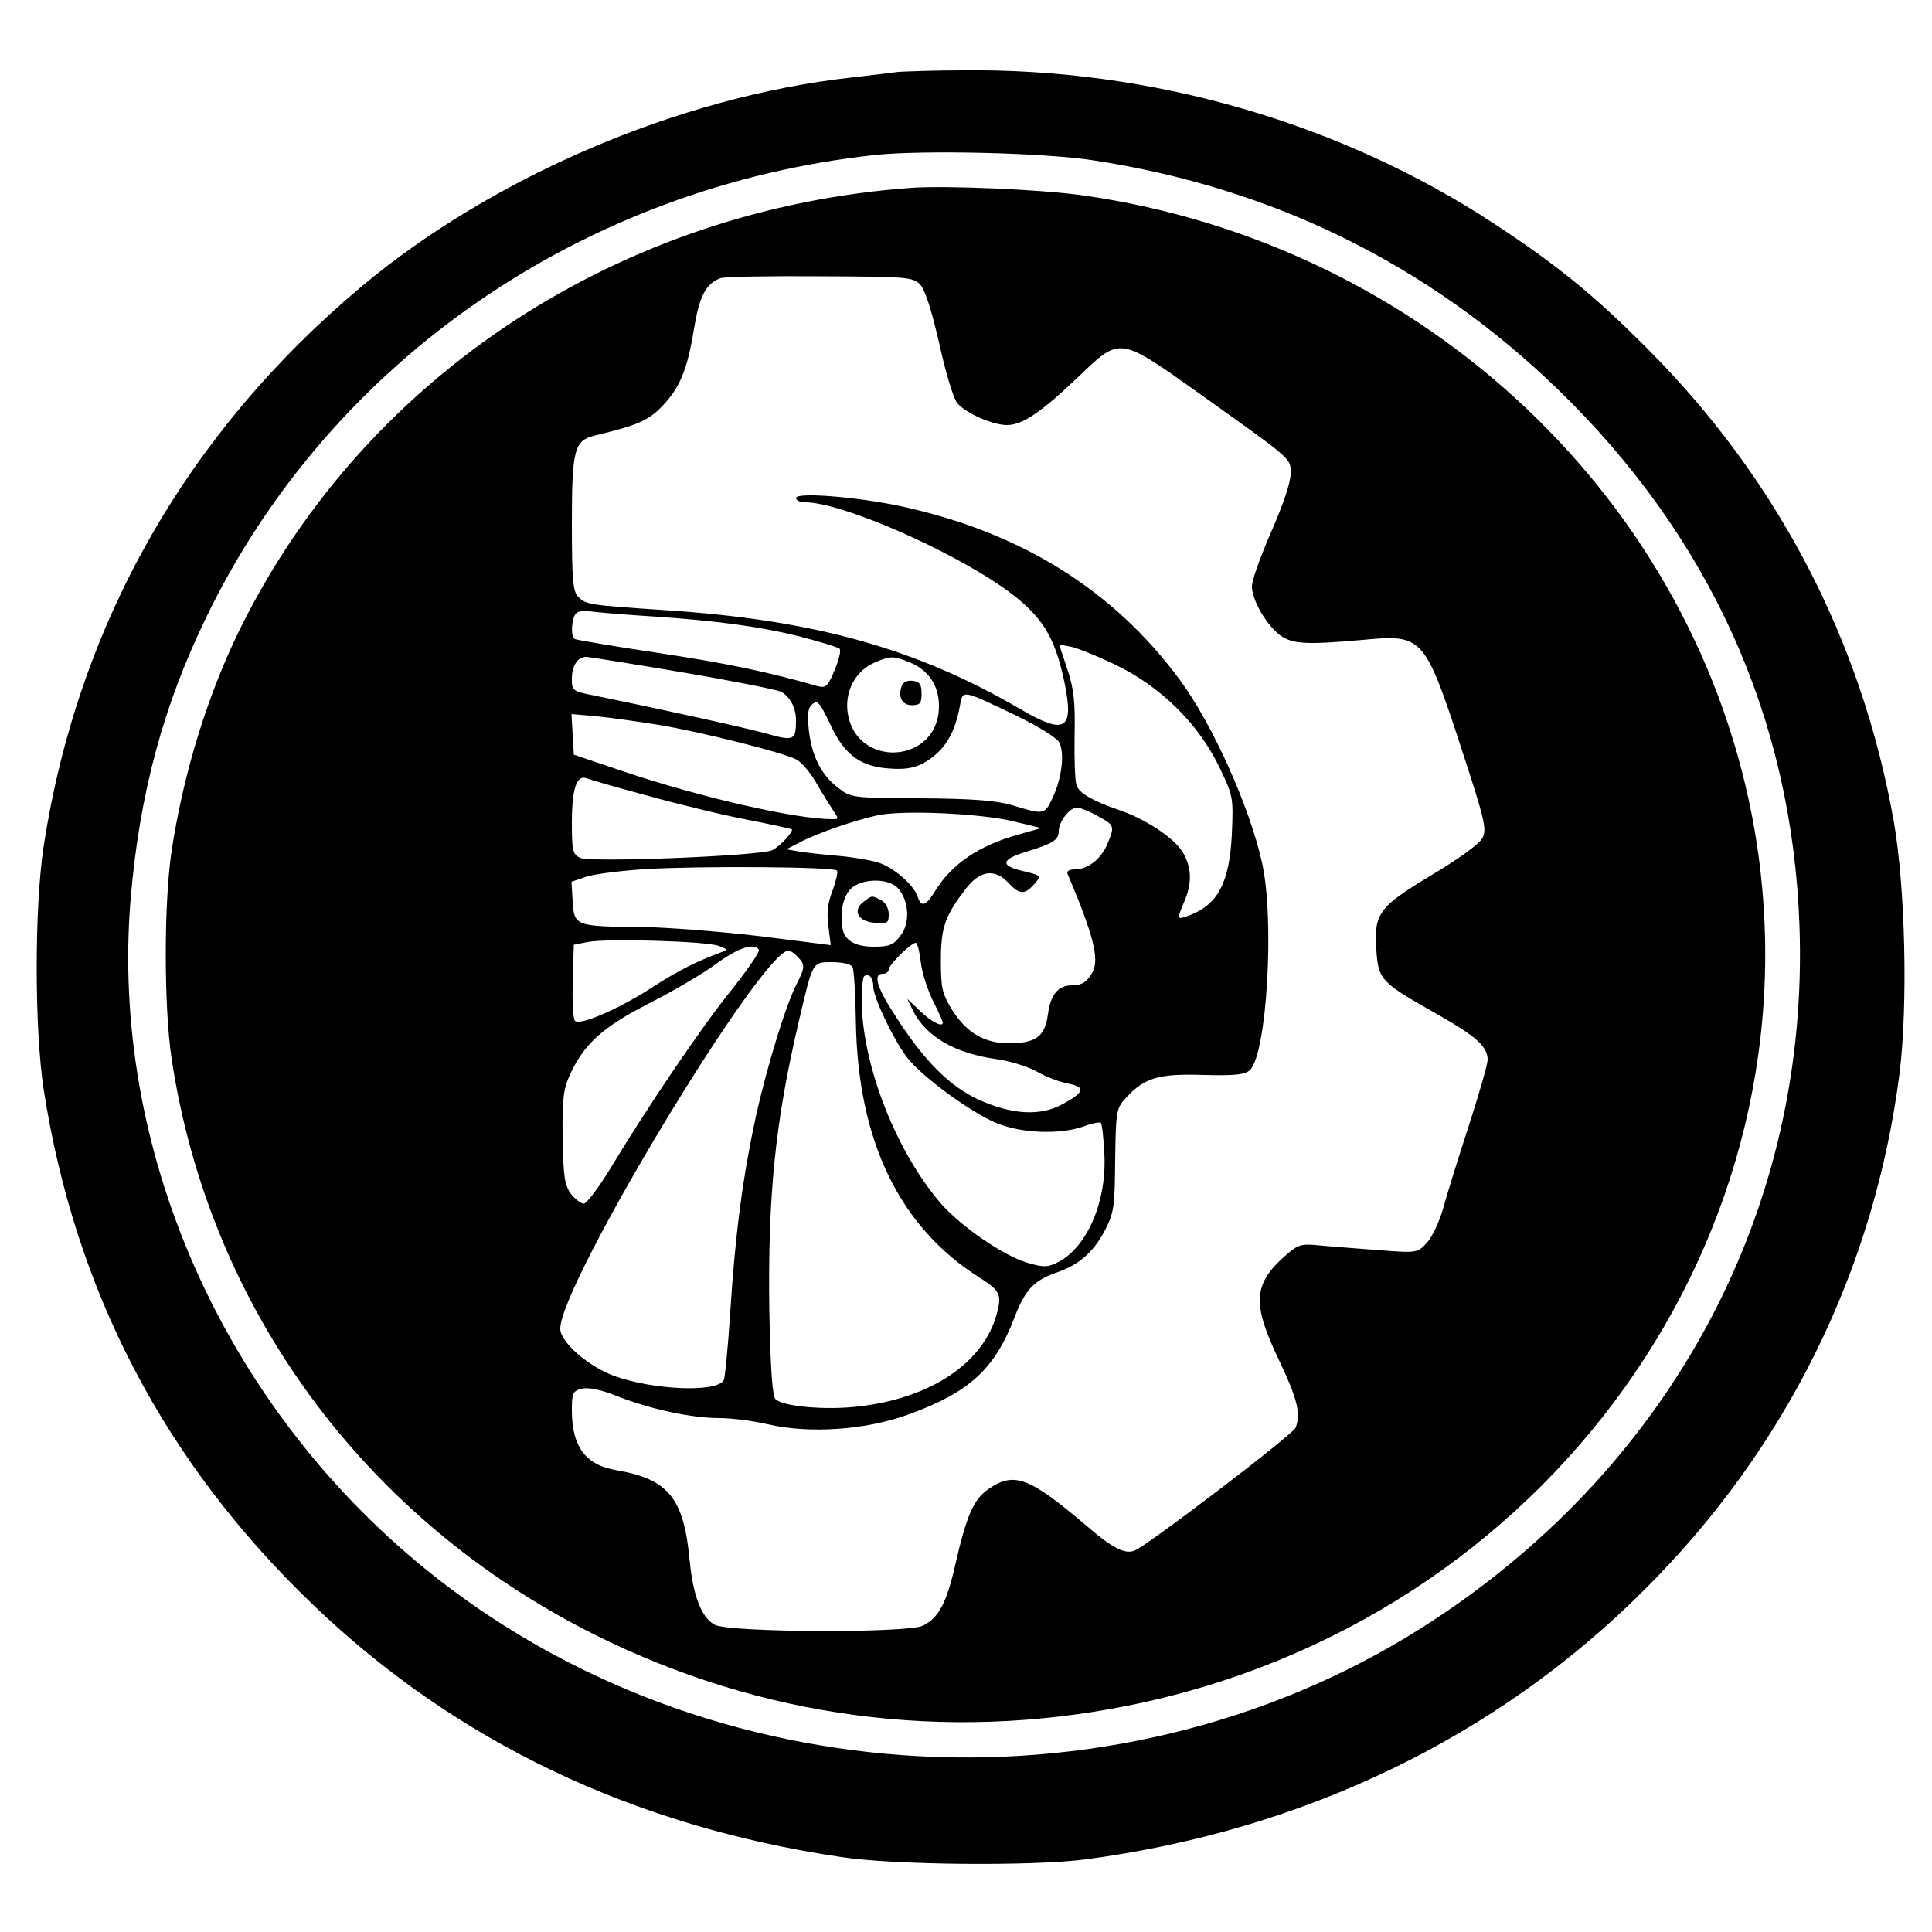 <?xml version="1.0" standalone="no"?>
<!DOCTYPE svg PUBLIC "-//W3C//DTD SVG 20010904//EN"
 "http://www.w3.org/TR/2001/REC-SVG-20010904/DTD/svg10.dtd">
<svg version="1.0" xmlns="http://www.w3.org/2000/svg"
 width="500pt" height="500pt" viewBox="0 0 500 500"
 preserveAspectRatio="xMidYMid meet">

<g transform="translate(0,500) scale(0.1,-0.1)"
fill="#000000" stroke="none">
<path d="M2325 4814 c-16 -2 -73 -9 -125 -15 -444 -50 -926 -257 -1265 -541
-453 -380 -734 -875 -822 -1448 -24 -158 -24 -472 0 -629 81 -523 313 -966
697 -1334 369 -354 827 -573 1367 -653 135 -21 498 -24 633 -6 564 75 1063
315 1445 697 368 366 596 829 661 1337 22 178 15 481 -15 653 -83 467 -300
884 -636 1221 -139 140 -234 217 -398 325 -399 262 -888 403 -1377 397 -74 0
-148 -3 -165 -4z m505 -229 c464 -71 866 -269 1199 -590 396 -383 609 -854
628 -1390 26 -726 -322 -1387 -947 -1798 -791 -520 -1878 -464 -2611 134 -525
428 -814 1087 -761 1732 23 272 84 500 197 732 321 661 974 1112 1730 1194
123 13 437 6 565 -14z"/>
<path d="M2360 4514 c-752 -54 -1409 -483 -1734 -1132 -87 -174 -151 -380
-182 -585 -20 -134 -20 -401 0 -536 97 -646 500 -1194 1096 -1492 431 -215
907 -278 1380 -183 1083 217 1800 1219 1621 2265 -147 851 -855 1520 -1743
1644 -109 15 -347 25 -438 19z m21 -250 c13 -14 29 -63 50 -154 16 -74 37
-143 47 -154 23 -26 91 -56 128 -56 40 0 89 33 186 126 108 103 103 104 314
-46 245 -175 234 -165 234 -207 0 -22 -20 -81 -50 -149 -27 -62 -50 -125 -50
-141 0 -36 37 -100 73 -127 32 -23 67 -25 214 -12 156 15 160 10 258 -290 57
-174 63 -200 52 -222 -7 -15 -59 -53 -131 -96 -139 -84 -150 -99 -144 -194 5
-78 11 -84 158 -167 102 -58 130 -84 130 -118 0 -11 -22 -88 -49 -171 -27 -83
-57 -179 -66 -213 -10 -35 -29 -75 -42 -89 -24 -26 -26 -27 -116 -20 -51 4
-119 9 -153 12 -58 6 -62 5 -98 -26 -83 -73 -86 -124 -16 -270 48 -101 57
-139 43 -175 -6 -17 -385 -306 -417 -318 -25 -10 -58 7 -125 65 -147 125 -186
140 -252 95 -39 -26 -58 -69 -88 -202 -22 -94 -42 -132 -82 -152 -38 -20 -501
-18 -539 2 -34 18 -56 73 -65 165 -15 163 -55 212 -189 235 -80 13 -116 61
-116 154 0 46 2 51 26 57 17 4 49 -2 93 -20 85 -33 190 -56 263 -56 31 0 87
-7 125 -16 108 -25 255 -15 366 26 156 57 221 117 272 249 28 74 51 98 113
119 54 19 91 51 120 105 25 48 27 62 28 185 2 132 3 134 31 164 46 49 83 60
199 56 83 -2 107 1 119 13 44 43 64 391 31 537 -32 144 -128 358 -213 473
-172 233 -412 382 -722 449 -113 24 -271 37 -271 21 0 -6 11 -11 24 -11 94 0
376 -123 521 -227 92 -67 125 -120 150 -240 25 -122 2 -136 -113 -69 -270 158
-535 232 -922 257 -194 13 -204 14 -224 35 -13 13 -16 44 -16 187 0 195 6 217
60 230 108 26 137 38 172 74 47 48 67 96 84 202 14 84 30 116 68 131 11 4 127
6 258 5 225 -1 240 -2 259 -21z m-696 -859 c166 -11 279 -26 380 -51 55 -14
104 -29 108 -33 4 -4 -2 -29 -13 -55 -17 -42 -23 -47 -43 -42 -133 38 -234 59
-412 86 -115 17 -213 34 -217 36 -10 6 -10 36 -2 59 6 14 16 16 58 11 28 -3
92 -8 141 -11z m1205 -127 c115 -56 211 -151 265 -262 37 -77 37 -80 33 -175
-6 -125 -36 -182 -110 -210 -33 -12 -33 -12 -13 36 21 49 19 89 -5 129 -24 37
-96 85 -165 108 -69 24 -103 44 -109 64 -4 10 -6 68 -5 128 2 87 -2 122 -19
173 l-21 63 32 -6 c17 -4 70 -25 117 -48z m-1124 -18 c130 -22 244 -45 255
-50 24 -13 39 -42 39 -74 0 -52 -5 -55 -78 -34 -59 16 -282 65 -444 98 -56 11
-58 12 -58 44 0 33 15 56 37 56 7 0 119 -18 249 -40z m588 26 c49 -20 76 -60
76 -113 0 -153 -221 -164 -237 -11 -5 53 23 103 70 123 41 18 50 18 91 1z
m282 -141 c53 -26 98 -54 105 -66 15 -28 7 -93 -17 -144 -21 -44 -22 -44 -104
-19 -41 12 -99 17 -236 18 -180 1 -181 1 -216 28 -43 33 -68 83 -75 151 -4 40
-2 56 10 65 13 11 19 3 45 -51 35 -77 75 -108 143 -115 62 -6 90 2 129 34 33
28 53 67 64 126 8 44 2 45 152 -27z m-931 -21 c113 -19 319 -71 355 -89 14 -7
38 -35 53 -62 15 -26 35 -58 43 -70 15 -22 15 -23 -2 -23 -95 0 -339 56 -539
123 l-130 44 -3 53 -3 52 68 -6 c37 -4 109 -14 158 -22z m-30 -183 c79 -22
194 -50 257 -62 62 -12 115 -24 117 -25 6 -5 -30 -44 -50 -54 -27 -15 -475
-33 -498 -20 -19 9 -21 20 -21 91 0 86 12 124 37 115 8 -3 79 -24 158 -45z
m1166 -53 c44 -24 44 -26 25 -72 -16 -39 -51 -66 -84 -66 -16 0 -22 -5 -19
-12 67 -158 82 -219 65 -253 -14 -26 -28 -35 -54 -35 -35 0 -55 -23 -62 -75
-8 -58 -31 -75 -102 -75 -62 0 -109 28 -145 85 -27 44 -30 57 -30 129 0 87 11
117 67 189 36 45 73 49 108 12 28 -30 41 -31 65 -5 21 24 21 24 -29 36 -59 14
-55 30 11 50 68 21 83 30 83 53 0 24 28 61 47 61 8 0 33 -10 54 -22z m-221
-13 l75 -18 -60 -17 c-101 -28 -172 -76 -215 -146 -24 -39 -36 -43 -45 -15
-10 31 -63 77 -103 89 -20 6 -66 14 -102 17 -36 3 -81 8 -100 11 l-35 6 35 18
c43 23 141 57 201 70 66 14 264 5 349 -15z m-454 -128 c3 -3 -2 -26 -11 -51
-13 -33 -16 -59 -11 -94 l6 -48 -182 23 c-101 12 -239 23 -308 24 -171 1 -174
3 -178 66 l-3 51 38 13 c21 7 92 16 158 20 135 8 482 6 491 -4z m158 -46 c29
-32 32 -91 6 -123 -18 -24 -29 -28 -69 -28 -49 0 -77 17 -81 50 -6 41 2 78 20
98 27 29 99 31 124 3z m-464 -149 c24 -9 24 -10 5 -17 -62 -23 -112 -48 -175
-89 -86 -56 -189 -101 -202 -88 -5 5 -7 51 -6 103 l3 94 35 7 c51 10 311 2
340 -10z m523 -42 c3 -28 18 -73 32 -101 14 -28 25 -53 25 -55 0 -14 -29 1
-58 29 l-34 32 15 -31 c34 -67 108 -110 216 -125 36 -5 83 -20 106 -33 22 -13
57 -26 78 -30 48 -9 44 -23 -14 -54 -57 -31 -130 -27 -216 12 -74 34 -139 98
-212 211 -52 79 -63 115 -36 115 8 0 15 5 15 11 0 12 58 69 70 69 4 0 10 -23
13 -50z m-419 32 c3 -5 -29 -51 -70 -103 -78 -96 -218 -303 -315 -464 -30 -49
-61 -90 -68 -90 -8 0 -23 12 -34 26 -16 23 -19 44 -21 145 -1 102 2 126 20
165 37 79 85 122 207 184 61 31 139 77 171 101 56 41 98 55 110 36z m100 -18
c20 -20 20 -27 -3 -72 -28 -55 -76 -212 -105 -342 -33 -153 -53 -299 -66 -504
-6 -94 -14 -174 -17 -178 -19 -33 -186 -25 -286 12 -66 25 -137 87 -137 121
-1 115 521 979 591 979 4 0 15 -7 23 -16z m142 -26 c4 -6 8 -70 9 -142 5 -309
113 -532 321 -663 52 -33 57 -44 44 -92 -34 -128 -171 -220 -359 -241 -85 -10
-195 0 -214 19 -8 8 -13 76 -16 231 -4 295 15 486 76 745 37 159 35 155 87
155 25 0 48 -5 52 -12z m54 -51 c0 -28 52 -137 87 -183 37 -49 165 -143 233
-171 64 -26 163 -30 225 -8 21 8 42 12 44 9 3 -3 7 -38 9 -79 7 -123 -44 -242
-119 -281 -27 -14 -38 -14 -77 -3 -65 18 -185 101 -236 165 -114 139 -196 357
-196 518 0 29 3 56 6 59 11 11 24 -3 24 -26z"/>
<path d="M2334 3226 c-11 -29 0 -51 26 -51 21 0 25 5 25 30 0 24 -5 31 -23 33
-13 2 -24 -3 -28 -12z"/>
<path d="M2236 2667 c-31 -22 -16 -52 27 -55 34 -3 37 -1 37 22 0 15 -8 30
-19 36 -25 13 -24 13 -45 -3z"/>
</g>
</svg>
